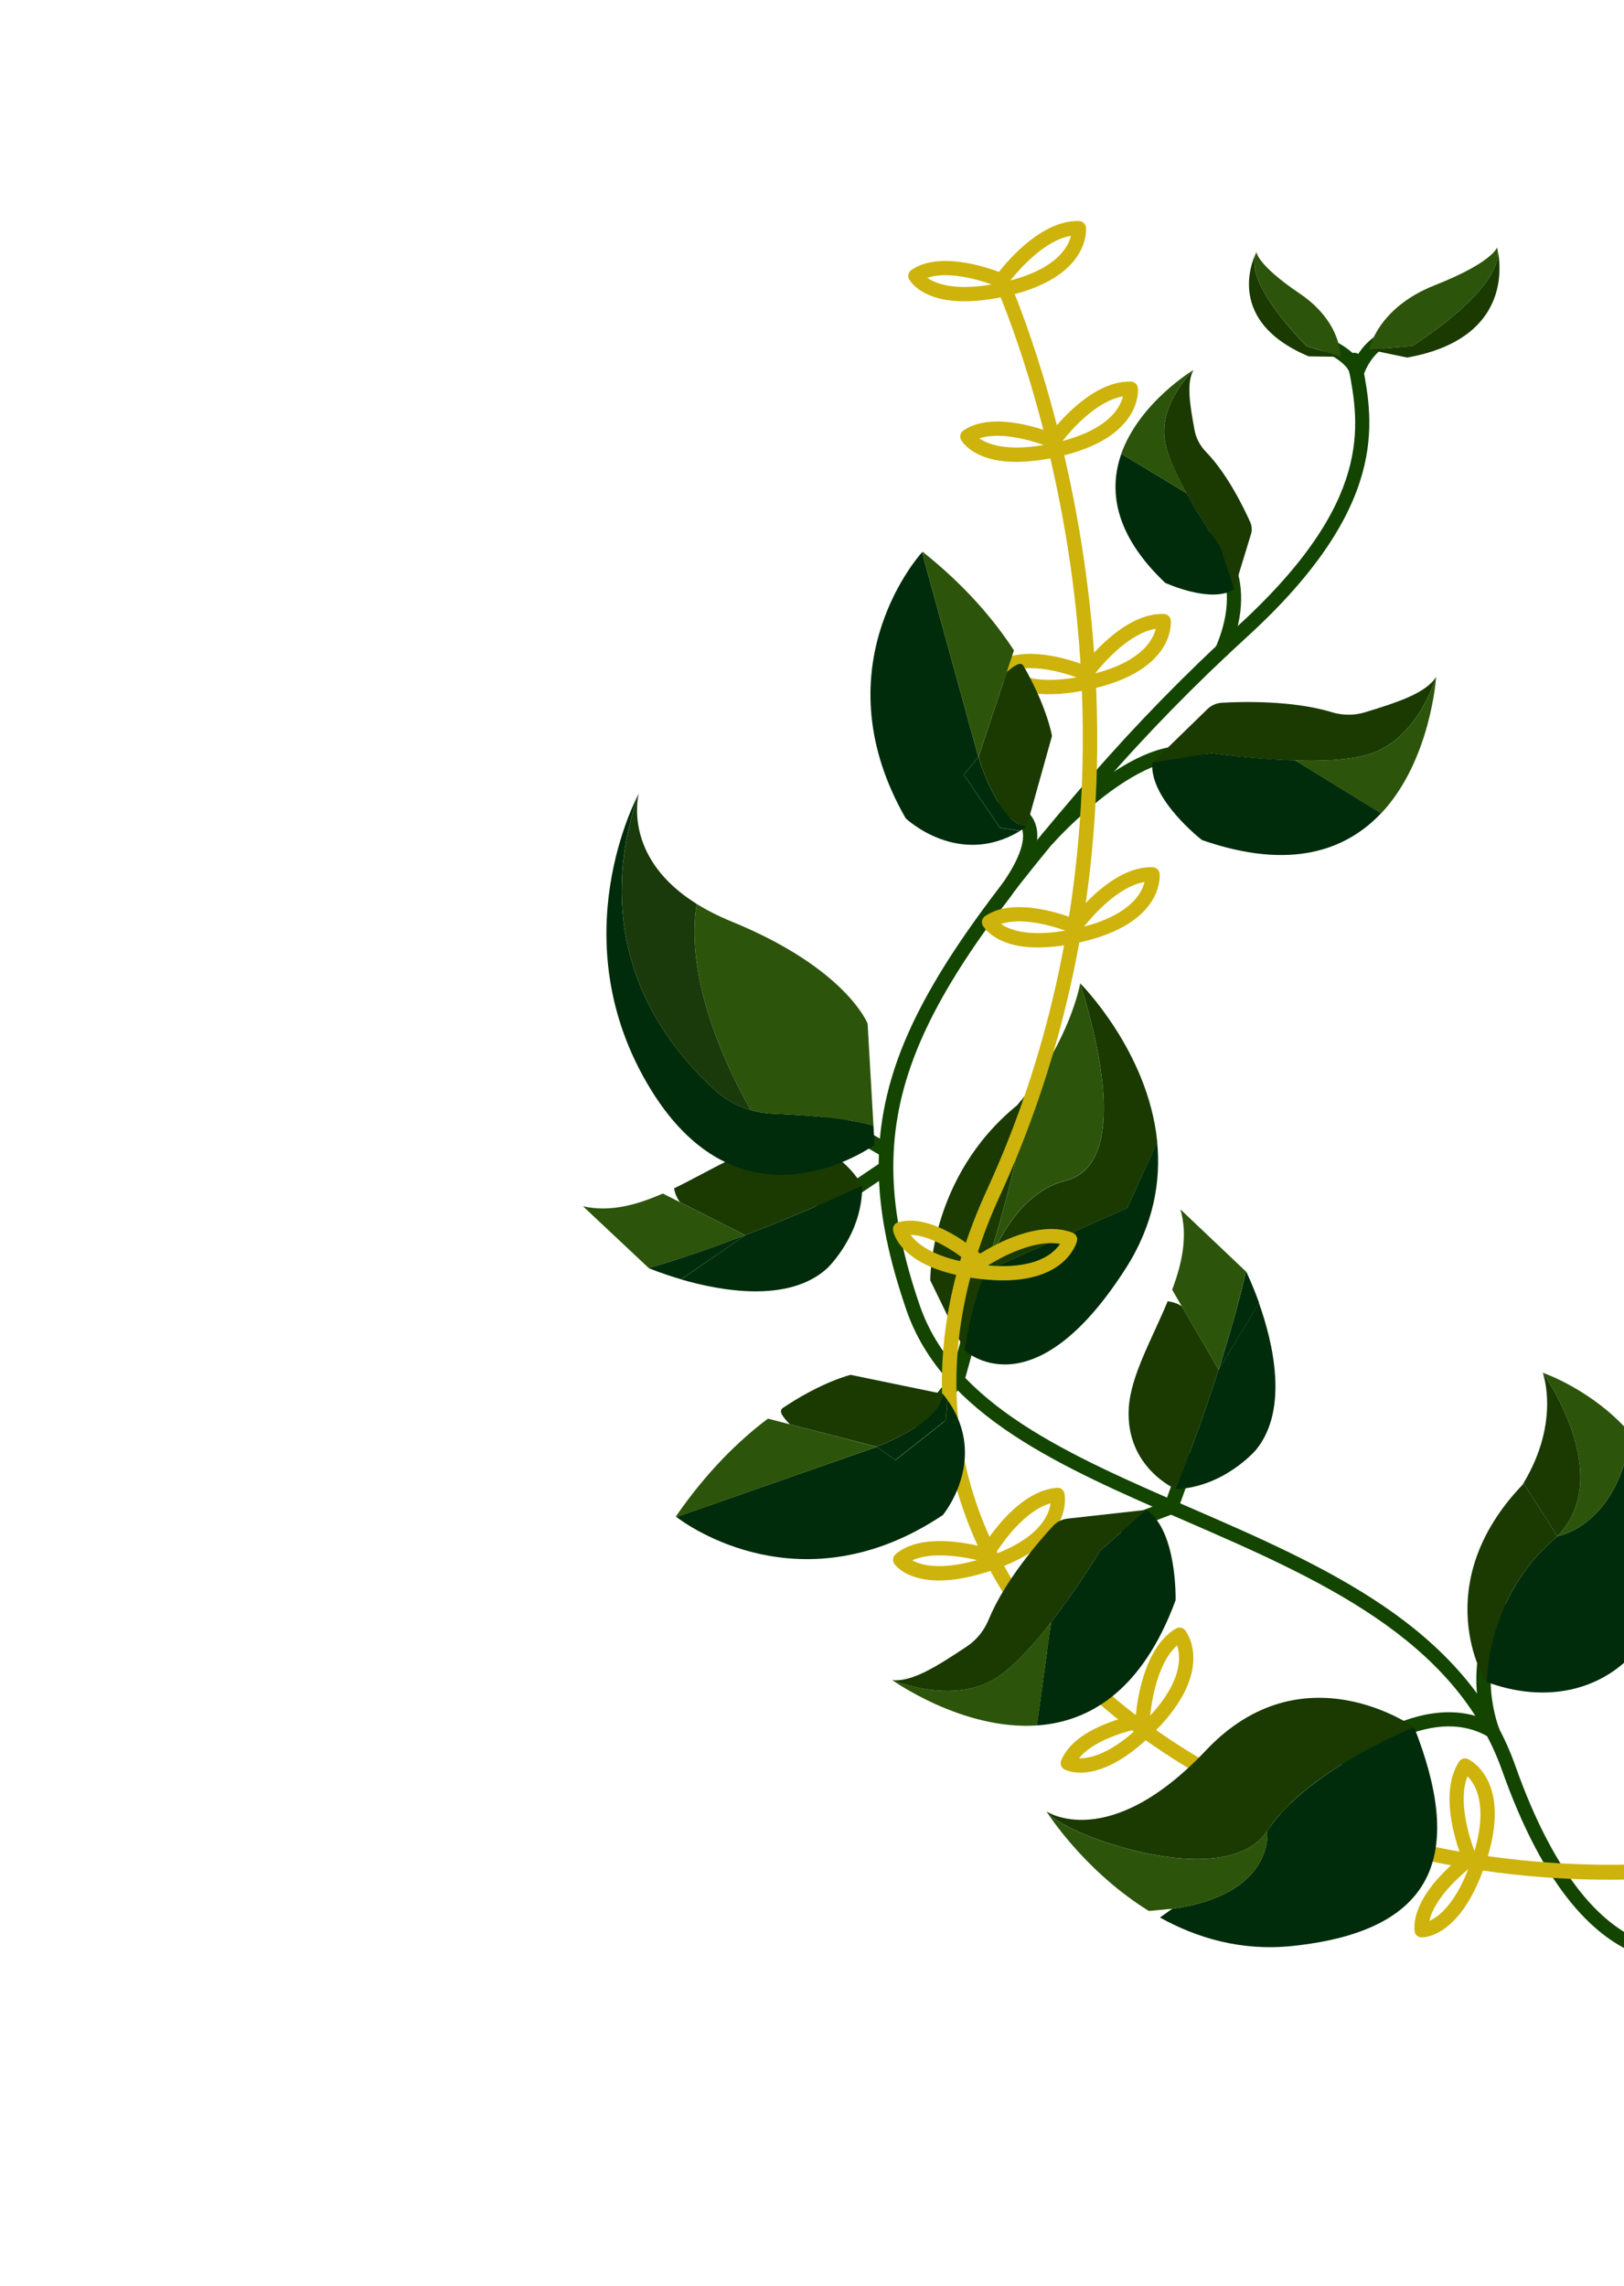 <svg width="157" height="221" viewBox="0 0 157 221" fill="none" xmlns="http://www.w3.org/2000/svg">
<path d="M163.503 189.641C162.178 189.788 160.613 189.71 158.891 189.138C156.424 188.313 154.101 186.605 151.982 184.055C149.433 180.985 147.163 176.653 145.222 171.177C140.686 158.368 127.364 152.582 114.491 146.988C108.461 144.37 102.764 141.892 97.989 138.752C95.406 137.045 93.34 135.309 91.669 133.436C89.795 131.324 88.465 129.087 87.612 126.601C85.957 121.773 85.116 117.73 84.968 113.88C84.816 109.919 85.437 106.114 86.85 102.231C89.843 94.044 96.479 85.435 105.504 75.013C109.806 70.053 114.574 65.173 119.673 60.507C132.816 48.5 131.414 41.082 130.393 35.671C130.346 35.415 130.299 35.16 130.253 34.913C130.183 34.539 130.432 34.176 130.807 34.115C131.181 34.046 131.544 34.294 131.605 34.67C131.651 34.916 131.697 35.163 131.744 35.418C132.765 40.829 134.307 49.005 120.597 61.532C115.531 66.156 110.797 71.005 106.536 75.923C87.792 97.552 82.62 107.844 88.904 126.16C92.223 135.824 103.295 140.64 115.023 145.737C121.483 148.54 128.159 151.441 133.794 155.286C140.225 159.668 144.383 164.721 146.504 170.727C148.379 176.034 150.577 180.215 153.011 183.168C154.959 185.522 157.061 187.087 159.278 187.837C163.536 189.264 166.84 187.146 166.866 187.124C167.187 186.911 167.616 187.003 167.819 187.316C168.031 187.637 167.938 188.058 167.627 188.269C167.55 188.334 165.951 189.369 163.503 189.641Z" fill="#134500"/>
<path d="M130.384 170.888C130.163 170.912 129.93 170.827 129.779 170.648C129.533 170.358 129.569 169.926 129.867 169.678C129.952 169.604 131.922 167.959 134.704 166.756C137.823 165.403 140.713 165.166 143.168 166.048C143.012 165.395 142.855 164.573 142.777 163.623C142.521 160.558 143.179 157.681 144.705 155.313C144.911 154.991 145.338 154.897 145.66 155.104C145.981 155.31 146.075 155.738 145.868 156.059C142.58 161.176 144.896 167.011 144.922 167.073C145.036 167.349 144.96 167.665 144.73 167.859C144.509 168.051 144.176 168.079 143.927 167.929C141.572 166.523 138.668 166.548 135.291 168.013C132.686 169.141 130.785 170.722 130.759 170.744C130.637 170.822 130.513 170.874 130.384 170.888Z" fill="#134500"/>
<path d="M108.738 148.14C108.434 148.174 108.136 148.002 108.018 147.698C107.885 147.34 108.055 146.94 108.413 146.807L112.683 145.158L114.223 140.916C114.351 140.557 114.75 140.373 115.109 140.501C115.468 140.628 115.652 141.027 115.524 141.386L113.876 145.92C113.803 146.105 113.662 146.26 113.474 146.328L108.909 148.084C108.847 148.118 108.793 148.134 108.738 148.14Z" fill="#134500"/>
<path d="M89.173 138.25C88.998 138.269 88.806 138.216 88.653 138.094C88.355 137.847 88.316 137.414 88.564 137.125L91.93 133.052L95.218 121.144C95.318 120.779 95.703 120.559 96.068 120.658C96.433 120.758 96.653 121.143 96.554 121.508L93.225 133.551C93.198 133.648 93.152 133.736 93.095 133.808L89.638 137.993C89.506 138.148 89.339 138.232 89.173 138.25Z" fill="#134500"/>
<path d="M85.753 111.911C85.615 111.926 85.463 111.897 85.333 111.818L79.838 108.646C79.509 108.459 79.397 108.034 79.584 107.706C79.771 107.377 80.196 107.265 80.525 107.452L86.02 110.624C86.348 110.811 86.46 111.236 86.273 111.564C86.157 111.773 85.965 111.887 85.753 111.911Z" fill="#134500"/>
<path d="M79.311 117.9C79.062 117.928 78.808 117.816 78.663 117.6C78.451 117.288 78.533 116.85 78.845 116.638L85.093 112.422C85.405 112.211 85.843 112.292 86.054 112.604C86.266 112.916 86.184 113.354 85.872 113.565L79.624 117.782C79.53 117.857 79.421 117.888 79.311 117.9Z" fill="#134500"/>
<path d="M101.361 81.752C101.177 81.773 100.976 81.721 100.83 81.579C100.54 81.322 100.52 80.886 100.777 80.606C101.151 80.192 109.899 70.472 116.051 72.35C116.418 72.458 116.619 72.846 116.511 73.212C116.402 73.578 116.015 73.779 115.649 73.671C112.939 72.845 109.356 74.976 106.832 76.906C103.998 79.074 101.827 81.496 101.811 81.525C101.677 81.661 101.527 81.734 101.361 81.752Z" fill="#134500"/>
<path d="M96.255 88.226C96.08 88.246 95.898 88.201 95.744 88.078C95.448 87.841 95.4 87.408 95.637 87.112C99.149 82.753 99.098 80.783 98.749 79.993C98.288 78.945 96.849 78.825 96.831 78.827C96.456 78.804 96.167 78.472 96.191 78.097C96.214 77.722 96.536 77.435 96.92 77.448C97.014 77.456 99.201 77.604 100.009 79.424C100.855 81.333 99.739 84.206 96.711 87.971C96.596 88.114 96.43 88.207 96.255 88.226Z" fill="#134500"/>
<path d="M118.238 63.545C118.127 63.557 118.005 63.543 117.887 63.491C117.535 63.343 117.378 62.932 117.525 62.581C118.73 59.755 118.934 57.235 118.129 55.107C117.526 53.535 116.564 52.757 116.553 52.748C116.257 52.511 116.2 52.08 116.437 51.783C116.674 51.486 117.096 51.43 117.401 51.657C117.452 51.698 118.636 52.629 119.388 54.529C120.063 56.243 120.505 59.129 118.796 63.12C118.702 63.363 118.477 63.518 118.238 63.545Z" fill="#134500"/>
<path d="M131.254 36.712C131.217 36.716 131.18 36.72 131.133 36.716C130.814 36.695 130.546 36.455 130.492 36.144C130.334 35.221 128.64 34.235 127.617 33.827C127.266 33.689 127.091 33.289 127.228 32.93C127.366 32.579 127.765 32.395 128.126 32.541C128.38 32.643 130.107 33.346 131.129 34.499C131.694 33.542 132.714 32.329 134.404 31.778C134.764 31.663 135.159 31.862 135.273 32.222C135.388 32.582 135.19 32.976 134.83 33.091C132.564 33.827 131.849 36.198 131.842 36.218C131.76 36.488 131.53 36.681 131.254 36.712Z" fill="#134500"/>
<path d="M108.971 116.775L95.239 122.894C95.239 122.894 95.239 122.894 95.238 122.885C93.727 126.807 93.246 130.531 93.246 130.531C93.246 130.531 99.773 136.783 108.829 122.622C111.551 118.36 112.24 114.166 111.866 110.388C110.322 113.848 108.971 116.775 108.971 116.775Z" fill="#012C0B"/>
<path d="M98.82 106.248C98.664 106.442 98.501 106.647 98.328 106.852C89.802 113.79 89.934 123.781 89.934 123.781L93.238 130.541C93.238 130.541 93.718 126.817 95.229 122.895C95.368 122.469 99.508 109.59 98.82 106.248Z" fill="#1A3A02"/>
<path d="M104.435 95.069C104.435 95.069 104.436 95.078 104.428 95.088C106.018 100.091 109.296 112.565 103.005 114.14C99.126 115.111 96.7 119.098 95.24 122.894C95.241 122.903 95.241 122.903 95.241 122.903L108.973 116.784C108.973 116.784 110.324 113.857 111.878 110.396C111.013 101.614 104.435 95.069 104.435 95.069Z" fill="#1A3A02"/>
<path d="M95.238 122.884C96.698 119.089 99.124 115.102 103.003 114.13C109.294 112.555 106.016 100.082 104.426 95.079C104.369 95.402 103.381 100.515 98.82 106.248C99.508 109.591 95.368 122.469 95.238 122.884Z" fill="#2D540B"/>
<path d="M94.93 29.029C92.906 29.254 91.221 29.097 89.894 28.555C88.429 27.953 87.943 27.095 87.885 26.998C87.721 26.691 87.818 26.307 88.103 26.108C90.671 24.313 95.076 25.724 96.573 26.285C97.601 24.978 100.848 21.244 104.318 21.371C104.664 21.379 104.945 21.646 104.983 21.986C105.004 22.18 105.425 26.8 97.317 28.624C96.472 28.811 95.676 28.946 94.93 29.029ZM89.649 26.858C90.447 27.413 92.24 28.126 95.869 27.499C94.316 26.936 91.515 26.213 89.649 26.858ZM103.536 22.799C100.992 23.213 98.53 26.039 97.68 27.112C102.197 25.929 103.28 23.853 103.536 22.799Z" fill="#CDB30C"/>
<path d="M99.954 44.55C97.929 44.776 96.244 44.618 94.917 44.076C93.453 43.475 92.966 42.616 92.909 42.52C92.744 42.212 92.841 41.829 93.126 41.629C95.694 39.835 100.099 41.246 101.596 41.806C102.625 40.499 105.871 36.766 109.341 36.892C109.687 36.901 109.968 37.167 110.006 37.508C110.028 37.701 110.448 42.322 102.341 44.145C101.495 44.333 100.709 44.467 99.954 44.55ZM94.682 42.379C95.479 42.933 97.273 43.647 100.902 43.02C99.339 42.457 96.54 41.744 94.682 42.379ZM108.559 38.321C106.016 38.743 103.562 41.559 102.713 42.632C105.863 41.807 107.315 40.537 107.973 39.588C108.302 39.104 108.476 38.666 108.559 38.321Z" fill="#CDB30C"/>
<path d="M103.13 67.013C101.105 67.238 99.42 67.081 98.093 66.539C96.629 65.937 96.142 65.079 96.085 64.982C95.92 64.675 96.017 64.291 96.302 64.092C98.87 62.297 103.275 63.708 104.772 64.268C105.8 62.962 109.047 59.228 112.517 59.355C112.863 59.363 113.144 59.63 113.182 59.97C113.203 60.164 113.624 64.784 105.516 66.608C104.671 66.795 103.884 66.929 103.13 67.013ZM97.858 64.841C98.655 65.395 100.449 66.109 104.078 65.482C102.515 64.92 99.715 64.197 97.858 64.841ZM111.735 60.783C109.191 61.197 106.729 64.023 105.879 65.096C110.406 63.912 111.479 61.837 111.735 60.783Z" fill="#CDB30C"/>
<path d="M102.052 91.495C100.027 91.72 98.342 91.563 97.015 91.021C95.55 90.42 95.064 89.561 95.006 89.465C94.842 89.157 94.939 88.773 95.224 88.574C97.792 86.779 102.197 88.19 103.694 88.751C104.722 87.444 107.969 83.71 111.439 83.837C111.785 83.845 112.066 84.112 112.104 84.453C112.125 84.646 112.546 89.267 104.438 91.09C103.593 91.277 102.797 91.412 102.052 91.495ZM96.77 89.324C97.568 89.879 99.361 90.592 102.99 89.965C101.437 89.402 98.636 88.679 96.77 89.324ZM110.648 85.267C108.105 85.689 105.651 88.505 104.801 89.578C107.951 88.752 109.403 87.482 110.062 86.534C110.399 86.049 110.564 85.602 110.648 85.267Z" fill="#CDB30C"/>
<path d="M98.477 123.698C97.409 123.817 96.151 123.808 94.65 123.63C91.494 123.235 89.153 122.378 87.693 121.059C86.514 120.006 86.35 119.028 86.337 118.917C86.289 118.569 86.505 118.247 86.839 118.154C89.86 117.333 93.527 120.149 94.751 121.187C96.162 120.304 100.478 117.895 103.704 119.176C104.025 119.299 104.203 119.643 104.119 119.978C104.071 120.133 103.281 123.164 98.477 123.698ZM95.511 122.332C98.758 122.624 100.551 121.912 101.493 121.248C101.977 120.906 102.281 120.546 102.482 120.253C99.933 119.782 96.67 121.607 95.511 122.332ZM88.038 119.381C88.6 120.166 90.047 121.449 93.677 122.089C92.404 121.029 90.007 119.413 88.038 119.381Z" fill="#CDB30C"/>
<path d="M92.06 152.714C90.753 152.86 89.6 152.792 88.608 152.502C87.087 152.065 86.513 151.253 86.447 151.167C86.257 150.881 86.307 150.494 86.57 150.259C88.932 148.208 93.461 149.14 95.006 149.545C95.868 148.164 98.616 144.225 102.002 143.849C102.067 143.842 102.122 143.835 102.187 143.828C102.528 143.8 102.834 144.036 102.908 144.372C102.948 144.563 103.854 149.112 95.99 151.784C94.554 152.269 93.247 152.582 92.06 152.714ZM88.191 150.843C89.043 151.307 90.899 151.828 94.448 150.818C92.831 150.43 89.971 150.012 88.191 150.843ZM101.562 145.332C99.076 146.019 96.93 149.089 96.201 150.242C100.564 148.592 101.421 146.41 101.562 145.332Z" fill="#CDB30C"/>
<path d="M105 171.334C103.703 171.478 102.98 171.093 102.891 171.047C102.583 170.876 102.458 170.508 102.59 170.186C103.777 167.287 108.247 166.101 109.812 165.759C109.973 164.111 110.687 159.215 113.676 157.439C113.973 157.266 114.353 157.326 114.569 157.6C114.689 157.754 117.537 161.416 111.701 167.328C109.474 169.588 107.358 170.923 105.422 171.278C105.276 171.303 105.138 171.319 105 171.334ZM104.309 169.976C105.281 170.008 107.169 169.639 109.893 167.157C108.275 167.523 105.526 168.434 104.309 169.976ZM113.791 159.065C111.877 160.787 111.33 164.5 111.192 165.857C114.36 162.421 114.147 160.088 113.791 159.065Z" fill="#CDB30C"/>
<path d="M137.683 187.275C137.527 187.292 137.424 187.285 137.396 187.288C137.049 187.271 136.767 186.994 136.747 186.643C136.53 183.518 140.021 180.475 141.27 179.479C140.678 177.924 139.158 173.22 141.052 170.308C141.234 170.017 141.604 169.911 141.918 170.053C142.095 170.136 146.27 172.159 143.643 180.044C142.637 183.063 141.336 185.182 139.753 186.364C138.851 187.052 138.079 187.231 137.683 187.275ZM141.946 180.699C140.656 181.746 138.598 183.772 138.188 185.7C139.067 185.304 140.605 184.136 141.946 180.699ZM141.87 171.717C140.915 174.105 142.065 177.667 142.544 178.955C143.463 175.825 143.123 173.935 142.651 172.878C142.415 172.346 142.121 171.968 141.87 171.717Z" fill="#CDB30C"/>
<path d="M164.744 181.211C162.701 181.438 160.632 181.594 158.553 181.666C151.175 181.927 143.802 181.219 136.631 179.566C122.326 176.256 109.926 169.38 101.705 160.213C96.207 154.079 92.8 147.228 91.568 139.838C90.233 131.844 91.524 123.511 95.393 115.069C105.968 92.029 105.618 69.438 103.468 54.538C101.131 38.373 96.226 27.515 96.177 27.409C96.017 27.064 96.167 26.655 96.513 26.496C96.859 26.337 97.267 26.487 97.426 26.832C97.475 26.939 102.452 37.938 104.819 54.286C106.212 63.885 106.444 73.436 105.525 82.678C104.367 94.228 101.38 105.32 96.648 115.638C89.433 131.355 91.593 146.85 102.729 159.279C119.628 178.13 153.015 185.487 180.409 176.386C180.768 176.263 181.162 176.461 181.277 176.821C181.401 177.18 181.202 177.574 180.842 177.689C175.678 179.418 170.275 180.596 164.744 181.211Z" fill="#CDB30C"/>
<path d="M136.714 166.98C136.714 166.98 135.804 167.342 134.424 167.999C135.804 167.342 136.714 166.98 136.714 166.98Z" fill="#012C0B"/>
<path d="M122.512 176.999C125.162 172.848 131.124 169.576 134.424 167.998C135.804 167.342 136.714 166.98 136.714 166.98C136.714 166.98 125.972 159.267 116.579 169.218C107.176 179.169 101.163 175.114 101.163 175.114C102.483 177.259 118.471 183.14 122.512 176.999Z" fill="#1A3A02"/>
<path d="M136.714 166.98C136.714 166.98 135.804 167.342 134.423 167.999C131.168 169.553 125.277 172.798 122.511 176.999C122.511 176.999 123.298 183.154 113.323 184.523L112.141 185.372C115.676 187.336 119.976 188.638 124.894 188.128C139.52 186.614 141.272 178.575 136.714 166.98Z" fill="#012C0B"/>
<path d="M122.511 176.999C125.277 172.797 131.159 169.563 134.423 167.998C131.132 169.575 125.161 172.847 122.511 176.999Z" fill="#012C0B"/>
<path d="M122.512 176.999C118.462 183.142 102.474 177.261 101.164 175.115C101.164 175.115 104.639 180.644 110.735 184.531C110.846 184.603 110.956 184.675 111.065 184.737L113.324 184.523C123.299 183.154 122.512 176.999 122.512 176.999Z" fill="#2D540B"/>
<path d="M157.662 138.622C156.35 147.609 150.553 148.505 150.553 148.505C150.419 148.641 150.266 148.779 150.114 148.917C148.994 149.908 148.076 150.951 147.319 152.013C143.643 157.163 143.745 162.611 143.745 162.611C153.168 166.083 161.651 160.351 161.572 149.078C161.535 144.554 159.813 141.131 157.662 138.622Z" fill="#012C0B"/>
<path d="M150.115 148.917C150.267 148.779 150.41 148.642 150.553 148.505L147.29 143.371C147.259 143.421 147.228 143.48 147.196 143.53C137.974 153.173 143.455 162.504 143.746 162.612C143.746 162.612 143.634 157.165 147.319 152.013C148.077 150.951 149.004 149.907 150.115 148.917Z" fill="#1A3A02"/>
<path d="M149.141 132.703C149.141 132.703 156.295 142.668 150.553 148.505C150.553 148.505 156.351 147.609 157.662 138.622C154.021 134.359 149.141 132.703 149.141 132.703Z" fill="#2D540B"/>
<path d="M149.141 132.703C149.141 132.703 150.898 137.361 147.289 143.371L150.552 148.505C156.295 142.668 149.141 132.703 149.141 132.703Z" fill="#1A3A02"/>
<path d="M96.294 162.231C100.561 159.548 106.348 149.924 106.348 149.924L110.817 145.962L103.207 146.808C102.664 146.868 102.161 147.12 101.796 147.524C100.441 148.997 97.112 152.824 95.573 156.581C95.139 157.626 94.421 158.535 93.475 159.162C90.656 161.041 88.125 162.664 86.224 162.409C86.223 162.4 92.017 164.905 96.294 162.231Z" fill="#1A3A02"/>
<path d="M110.824 145.961L106.345 149.924C106.345 149.924 104.231 153.448 101.606 156.824L100.237 166.804C105.212 166.466 110.386 163.562 113.649 154.702C113.649 154.702 113.834 147.983 110.824 145.961Z" fill="#012C0B"/>
<path d="M101.609 156.824C99.898 159.026 97.975 161.168 96.294 162.222C92.027 164.904 86.233 162.399 86.233 162.399C86.233 162.399 93.038 167.297 100.25 166.803L101.609 156.824Z" fill="#2D540B"/>
<path d="M112.606 42.548C113.169 46.184 117.942 52.836 117.942 52.836L119.306 56.979L120.939 51.637C121.056 51.26 121.028 50.844 120.867 50.48C120.271 49.149 118.662 45.816 116.6 43.697C116.023 43.109 115.623 42.362 115.477 41.549C115.03 39.12 114.677 36.952 115.392 35.763C115.401 35.753 112.044 38.912 112.606 42.548Z" fill="#1A3A02"/>
<path d="M119.316 56.969L117.952 52.826C117.952 52.826 116.2 50.394 114.695 47.663L108.404 43.872C107.193 47.305 107.652 51.605 112.641 56.342C112.641 56.342 117.081 58.401 119.316 56.969Z" fill="#012C0B"/>
<path d="M114.696 47.663C113.715 45.881 112.833 43.976 112.609 42.548C112.046 38.912 115.394 35.754 115.394 35.754C115.394 35.754 110.153 38.899 108.396 43.873L114.696 47.663Z" fill="#2D540B"/>
<path d="M132.521 72.858C127.886 74.407 117.126 72.817 117.126 72.817L111.405 73.733L116.718 68.559C117.096 68.191 117.593 67.968 118.121 67.937C120.055 67.824 124.969 67.697 128.73 68.844C129.781 69.165 130.901 69.181 131.955 68.859C135.101 67.903 137.869 66.999 138.841 65.429C138.841 65.429 137.156 71.308 132.521 72.858Z" fill="#1A3A02"/>
<path d="M111.407 73.724L117.128 72.808C117.128 72.808 121.068 73.386 125.208 73.503L133.518 78.616C130.201 82.134 124.843 84.22 116.208 81.211C116.21 81.23 111.07 77.227 111.407 73.724Z" fill="#012C0B"/>
<path d="M125.205 73.512C127.906 73.585 130.687 73.462 132.521 72.858C137.156 71.308 138.84 65.429 138.84 65.429C138.84 65.429 138.325 73.535 133.517 78.635L125.205 73.512Z" fill="#2D540B"/>
<path d="M117.804 132.403L114.266 126.303C113.754 125.894 112.886 125.795 112.886 125.795C111.373 129.447 109.291 133.014 109.12 136.163C108.813 141.871 113.666 143.959 113.666 143.959C113.666 143.959 115.784 138.711 117.804 132.403Z" fill="#1A3A02"/>
<path d="M117.804 132.403C115.783 138.702 113.666 143.959 113.666 143.959C118.369 143.771 121.432 140.152 121.432 140.152C124.613 136.249 123.063 129.769 121.709 125.969L117.804 132.403Z" fill="#012C0B"/>
<path d="M117.802 132.403C118.792 129.321 119.754 125.991 120.436 122.906L114.115 116.91C114.854 119.455 114.29 122.089 113.32 124.684L117.802 132.403Z" fill="#2D540B"/>
<path d="M120.445 122.905C119.763 125.99 118.792 129.321 117.811 132.402L121.726 125.967C121.076 124.139 120.476 122.93 120.476 122.93L120.445 122.905Z" fill="#012C0B"/>
<path d="M72.047 119.407L65.749 116.222C65.314 115.739 65.162 114.88 65.162 114.88C68.726 113.161 72.162 110.879 75.299 110.53C80.978 109.899 83.338 114.621 83.338 114.621C83.338 114.621 78.22 117.025 72.047 119.407Z" fill="#1A3A02"/>
<path d="M72.044 119.407C78.218 117.034 83.344 114.62 83.344 114.62C83.42 119.326 79.982 122.596 79.982 122.596C76.271 125.999 69.71 124.809 65.84 123.683L72.044 119.407Z" fill="#012C0B"/>
<path d="M72.044 119.407C69.024 120.571 65.751 121.718 62.707 122.578L56.361 116.613C58.951 117.201 61.537 116.494 64.078 115.382L72.044 119.407Z" fill="#2D540B"/>
<path d="M62.711 122.578C65.755 121.718 69.027 120.562 72.047 119.407L65.842 123.674C63.974 123.127 62.732 122.603 62.732 122.603L62.711 122.578Z" fill="#012C0B"/>
<path d="M91.602 135.344L91.438 137.309L86.573 141.148L84.754 139.869L65.394 146.651C66.342 147.384 77.545 155.558 91.151 146.462C91.151 146.462 95.638 141.063 91.602 135.344Z" fill="#012C0B"/>
<path d="M74.24 137.143C71.488 139.21 68.349 142.232 65.333 146.611C65.333 146.611 65.354 146.627 65.394 146.66L84.744 139.87L74.24 137.143Z" fill="#2D540B"/>
<path d="M84.742 139.861L86.561 141.14L91.426 137.301L91.589 135.336C91.446 135.137 91.303 134.939 91.141 134.743C90.979 137.556 84.742 139.861 84.742 139.861Z" fill="#012C0B"/>
<path d="M91.152 134.751L82.236 132.91C82.236 132.91 79.494 133.55 75.688 136.106C75.22 136.419 75.683 136.982 76.358 137.69L84.742 139.86C84.742 139.86 90.979 137.556 91.152 134.751Z" fill="#1A3A02"/>
<path d="M94.585 73.171L93.185 74.901L96.679 80.019L98.621 80.315C98.831 80.189 99.04 80.054 99.247 79.91C96.459 79.549 94.585 73.171 94.585 73.171Z" fill="#012C0B"/>
<path d="M98.62 80.324L96.677 80.028L93.182 74.901L94.583 73.171L89.133 53.393C88.339 54.292 79.41 64.908 87.556 79.104C87.557 79.113 92.641 83.951 98.62 80.324Z" fill="#012C0B"/>
<path d="M98.023 62.876C96.147 59.992 93.353 56.65 89.193 53.339C89.193 53.339 89.177 53.36 89.135 53.402L94.585 73.18L98.023 62.876Z" fill="#2D540B"/>
<path d="M99.248 79.919L101.702 71.15C101.702 71.15 101.244 68.369 98.957 64.393C98.679 63.903 98.084 64.332 97.333 64.956L94.594 73.17C94.585 73.171 96.459 79.549 99.248 79.919Z" fill="#1A3A02"/>
<path d="M62.946 105.372C71.914 119.924 84.544 110.676 84.544 110.676L84.438 108.806C82.504 108.248 79.471 107.867 74.621 107.652C72.551 107.556 70.578 106.732 69.061 105.326C57.361 94.515 59.781 82.265 61.742 76.774C61.747 76.737 61.755 76.717 61.755 76.717C61.755 76.717 53.978 90.82 62.946 105.372Z" fill="#012C0B"/>
<path d="M70.694 89.074C69.415 88.545 68.309 87.979 67.358 87.386C65.873 96.234 72.521 107.186 72.602 107.327C73.257 107.515 73.93 107.626 74.624 107.661C79.473 107.876 82.497 108.258 84.441 108.815L83.876 98.956C83.875 98.947 81.81 93.614 70.694 89.074Z" fill="#2D540B"/>
<path d="M67.357 87.386C60.481 83.101 61.593 77.434 61.744 76.784C59.783 82.275 57.361 94.515 69.064 105.335C70.081 106.275 71.293 106.95 72.602 107.327C72.521 107.187 65.872 96.234 67.357 87.386Z" fill="#1A3A0B"/>
<path d="M144.726 23.923C144.726 23.923 144.326 25.355 138.713 27.572C133.099 29.789 132.371 33.802 132.371 33.802L136.551 33.44C136.551 33.44 145.656 27.76 144.726 23.923Z" fill="#2D540B"/>
<path d="M144.726 23.923C145.656 27.76 136.551 33.44 136.551 33.44L132.371 33.802L136.043 34.567C147.223 32.561 144.726 23.923 144.726 23.923Z" fill="#1A3A02"/>
<path d="M121.469 24.375C121.469 24.375 121.53 25.597 125.63 28.365C129.729 31.133 129.589 34.484 129.589 34.484L126.306 33.442C126.307 33.451 120.041 27.282 121.469 24.375Z" fill="#2D540B"/>
<path d="M121.467 24.375C120.039 27.282 126.305 33.451 126.305 33.451L129.589 34.493L126.519 34.452C117.92 30.843 121.467 24.375 121.467 24.375Z" fill="#1A3A02"/>
</svg>
